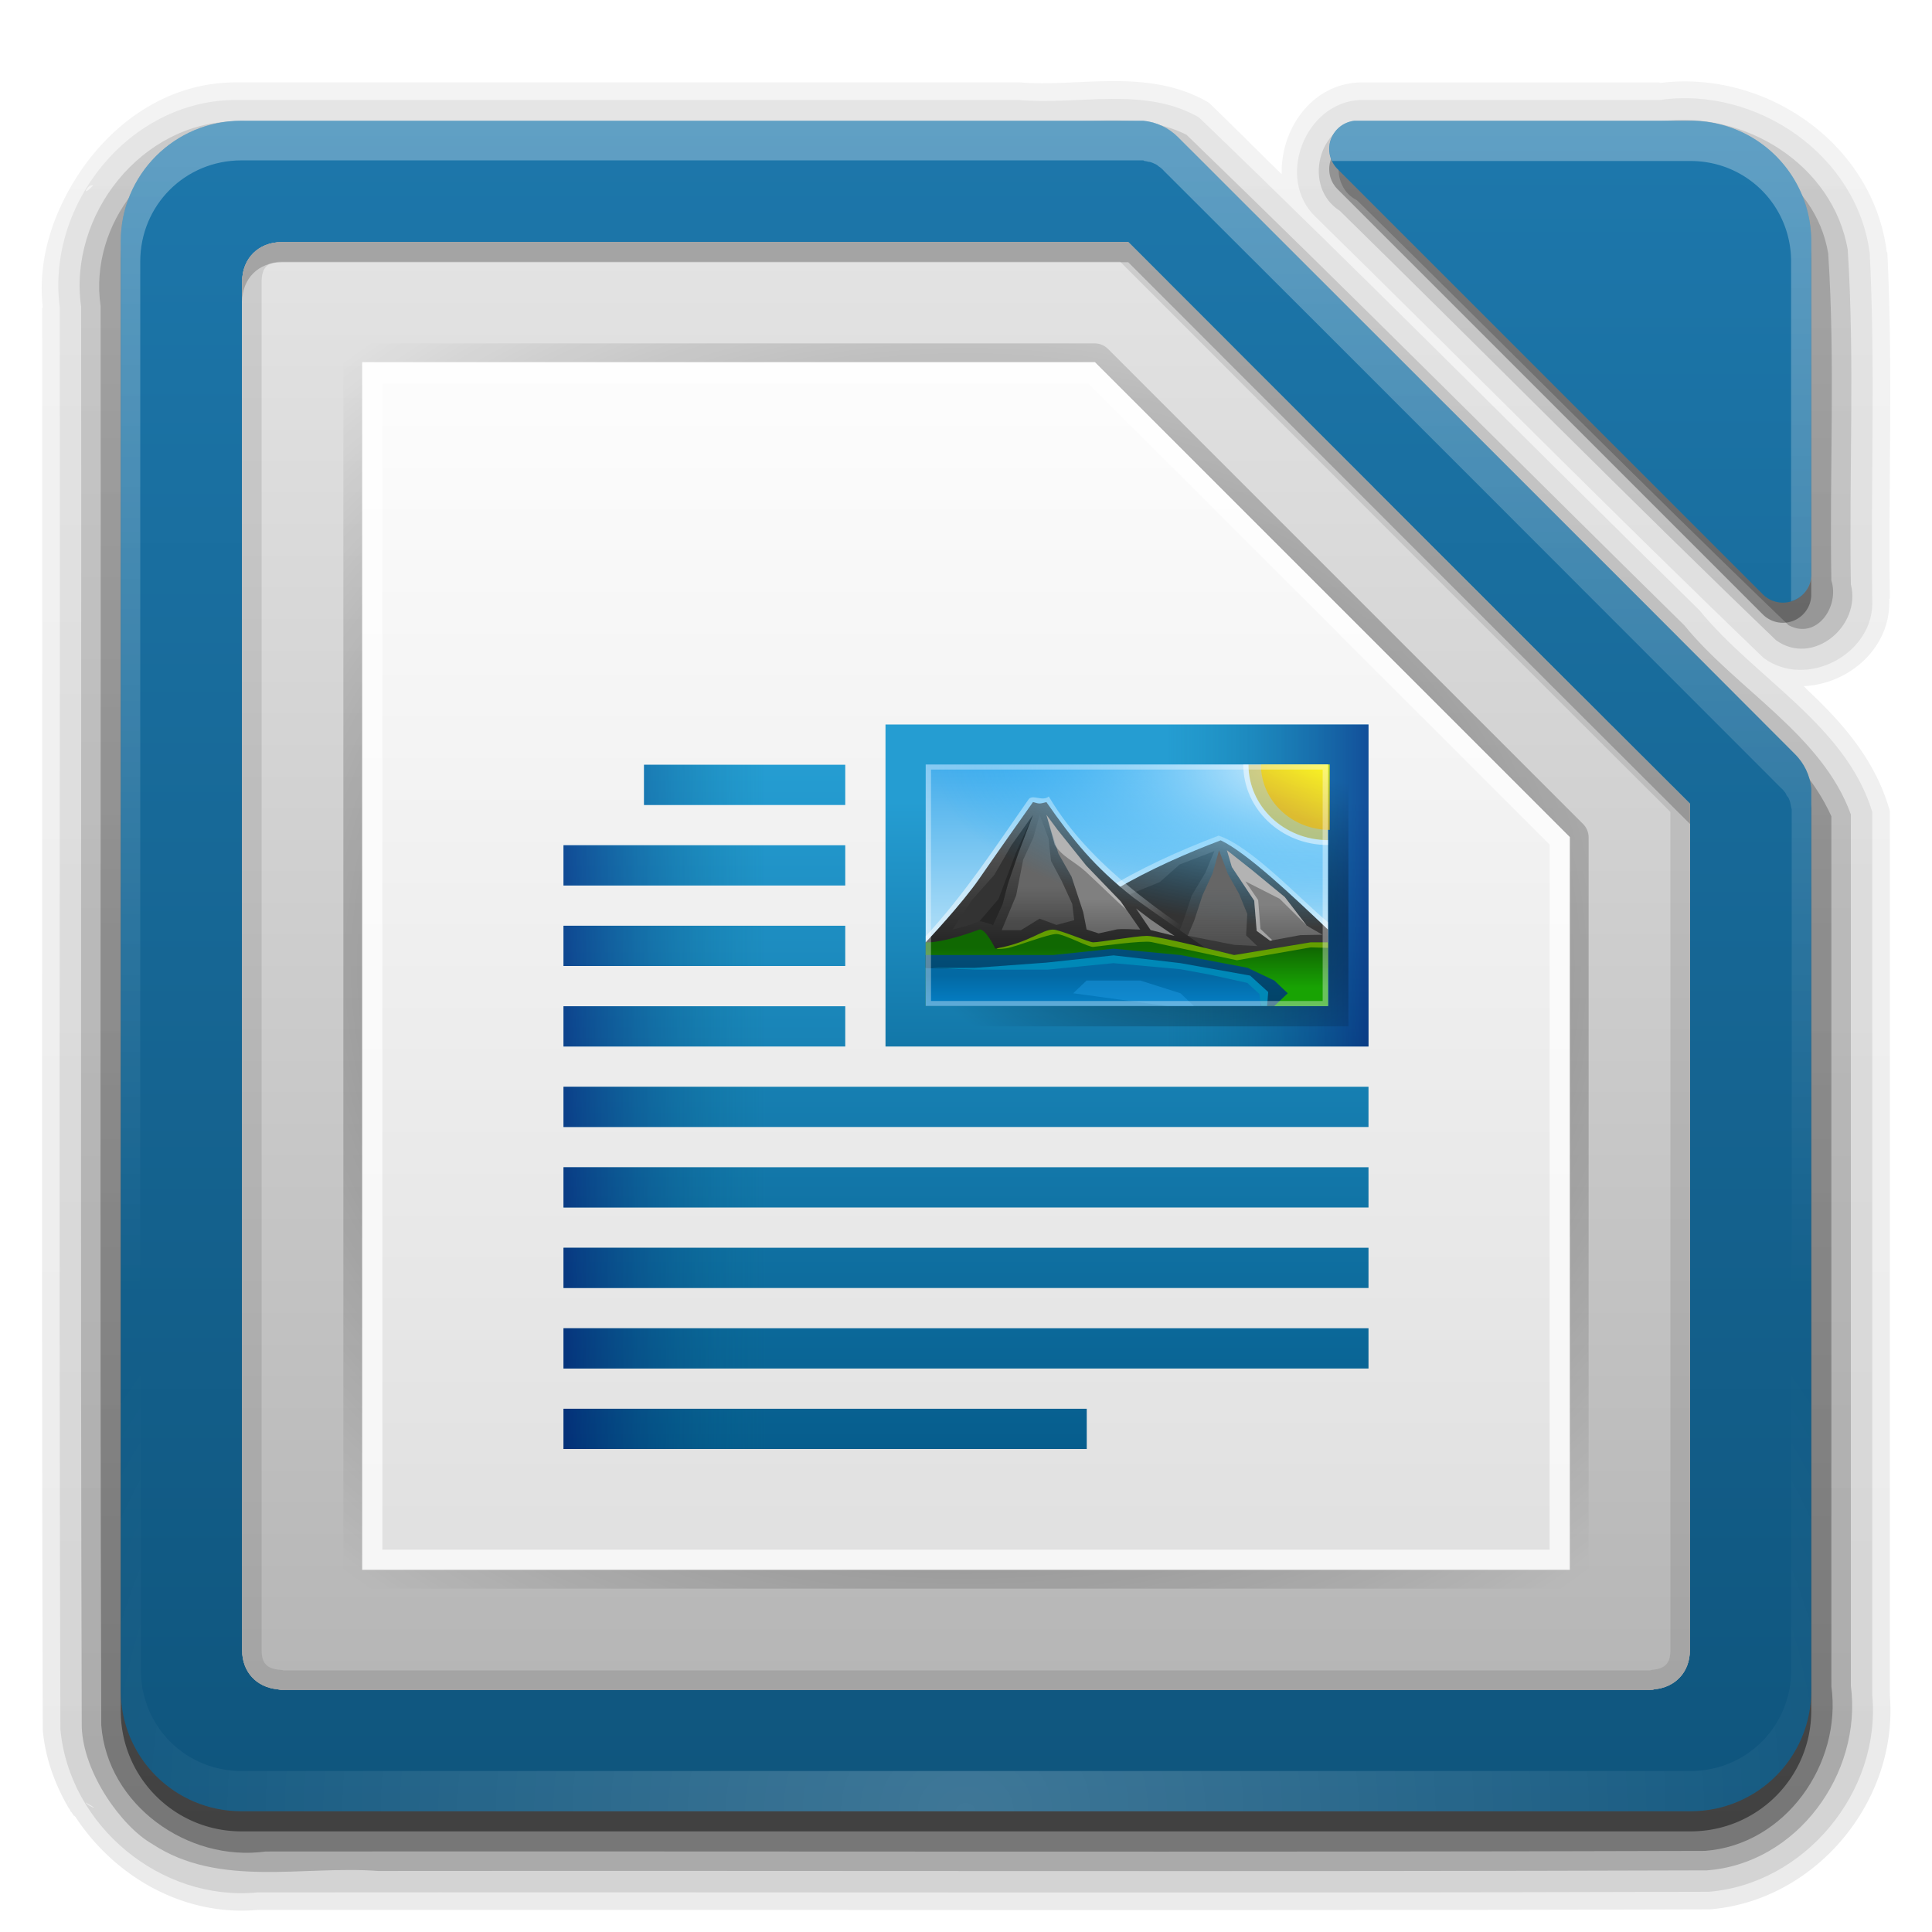 <?xml version="1.0" encoding="UTF-8"?>
<!-- Created with Inkscape (http://www.inkscape.org/) -->
<svg id="svg2408" width="96" height="96" version="1.0" xmlns="http://www.w3.org/2000/svg" xmlns:cc="http://creativecommons.org/ns#" xmlns:dc="http://purl.org/dc/elements/1.1/" xmlns:rdf="http://www.w3.org/1999/02/22-rdf-syntax-ns#" xmlns:xlink="http://www.w3.org/1999/xlink">
 <defs id="defs2410">
  <linearGradient id="linearGradient4239">
   <stop id="stop4241" stop-color="#1d77ab" offset="0"/>
   <stop id="stop4243" stop-color="#0f557d" offset="1"/>
  </linearGradient>
  <linearGradient id="linearGradient3914">
   <stop id="stop3916" offset="0"/>
   <stop id="stop3918" stop-opacity="0" offset="1"/>
  </linearGradient>
  <linearGradient id="ButtonShadow" x1="45.448" x2="45.448" y1="92.54" y2="7.016" gradientTransform="scale(1.006 .994)" gradientUnits="userSpaceOnUse">
   <stop id="stop3750" offset="0"/>
   <stop id="stop3752" stop-opacity=".588" offset="1"/>
  </linearGradient>
  <linearGradient id="linearGradient3737">
   <stop id="stop3739" stop-color="#fff" offset="0"/>
   <stop id="stop3741" stop-color="#fff" stop-opacity="0" offset="1"/>
  </linearGradient>
  <filter id="filter3174">
   <feGaussianBlur id="feGaussianBlur3176" stdDeviation="1.71"/>
  </filter>
  <filter id="filter3794" x="-.192" y="-.192" width="1.384" height="1.384">
   <feGaussianBlur id="feGaussianBlur3796" stdDeviation="5.28"/>
  </filter>
  <linearGradient id="linearGradient3613" x1="48" x2="48" y1="20.221" y2="138.66" gradientUnits="userSpaceOnUse" xlink:href="#linearGradient3737"/>
  <clipPath id="clipPath3613">
   <rect id="rect3615" x="6" y="6" width="84" height="84" rx="6" ry="6" fill="#fff"/>
  </clipPath>
  <linearGradient id="ButtonShadow-0" x1="45.448" x2="45.448" y1="92.54" y2="7.016" gradientTransform="matrix(1.006 0 0 .994 100 0)" gradientUnits="userSpaceOnUse">
   <stop id="stop3750-8" offset="0"/>
   <stop id="stop3752-5" stop-opacity=".588" offset="1"/>
  </linearGradient>
  <linearGradient id="linearGradient3047" x1="48" x2="48" y1="90" y2="5.988" gradientTransform="translate(100)" gradientUnits="userSpaceOnUse">
   <stop id="stop3702" stop-color="#2276c5" offset="0"/>
   <stop id="stop3704" stop-color="#68baf4" offset="1"/>
  </linearGradient>
  <linearGradient id="linearGradient3074" x1="72" x2="72" y1="8" y2="88" gradientUnits="userSpaceOnUse" xlink:href="#linearGradient4239"/>
  <linearGradient id="linearGradient3872" x1="32" x2="32" y1="6" y2="90" gradientUnits="userSpaceOnUse" xlink:href="#linearGradient4239"/>
  <radialGradient id="radialGradient3879" cx="48" cy="90.172" r="42" gradientTransform="matrix(1.157 0 0 .996 -7.551 .197)" gradientUnits="userSpaceOnUse" xlink:href="#linearGradient3737"/>
  <linearGradient id="linearGradient3885" x1="36.357" x2="36.357" y1="6" y2="63.893" gradientUnits="userSpaceOnUse" xlink:href="#linearGradient3737"/>
  <linearGradient id="linearGradient3901" x1="32" x2="32" y1="26" y2="84" gradientTransform="translate(0,-20)" gradientUnits="userSpaceOnUse" xlink:href="#linearGradient3737"/>
  <linearGradient id="linearGradient3879" x1="48" x2="48" y1="80" y2="16" gradientUnits="userSpaceOnUse">
   <stop id="stop3875" stop-color="#dfdfdf" offset="0"/>
   <stop id="stop3877" stop-color="#fefefe" offset="1"/>
  </linearGradient>
  <radialGradient id="radialGradient3920" cx="48" cy="47.999" r="34.938" gradientTransform="matrix(1.345 -3.8835e-8 3.3051e-8 1.145 -16.572 -6.954)" gradientUnits="userSpaceOnUse" xlink:href="#linearGradient3914"/>
  <linearGradient id="linearGradient3920" x1="49" x2="49" y1="91" y2="7" gradientUnits="userSpaceOnUse" xlink:href="#ButtonShadow-0"/>
  <linearGradient id="linearGradient3927" x1="38" x2="38" y1="94" y2="5" gradientUnits="userSpaceOnUse" xlink:href="#ButtonShadow-0"/>
  <linearGradient id="linearGradient3929" x1="45" x2="45" y1="95" y2="4" gradientUnits="userSpaceOnUse" xlink:href="#ButtonShadow-0"/>
  <linearGradient id="linearGradient3933" x1="50" x2="50" y1="92" y2="7" gradientUnits="userSpaceOnUse" xlink:href="#ButtonShadow-0"/>
  <linearGradient id="linearGradient3940" x1="47" x2="47" y1="93" y2="6" gradientUnits="userSpaceOnUse" xlink:href="#ButtonShadow-0"/>
  <linearGradient id="linearGradient3949" x1="32" x2="32" y1="88" y2="8" gradientUnits="userSpaceOnUse">
   <stop id="stop3858" stop-color="#b3b3b3" offset="0"/>
   <stop id="stop3860" stop-color="#e6e6e6" offset="1"/>
  </linearGradient>
  <linearGradient id="linearGradient4018" x1="48" x2="48" y1="80" y2="16" gradientUnits="userSpaceOnUse">
   <stop id="stop4038" stop-color="#b1d5ac" offset="0"/>
   <stop id="stop4040" stop-color="#f1faef" offset="1"/>
  </linearGradient>
  <linearGradient id="linearGradient4022" x1="32" x2="32" y1="88" y2="8" gradientUnits="userSpaceOnUse">
   <stop id="stop4032" stop-color="#97c08f" offset="0"/>
   <stop id="stop4034" stop-color="#b4d6af" offset="1"/>
  </linearGradient>
  <linearGradient id="linearGradient8074-2">
   <stop id="stop8076-1" stop-opacity="0" offset="0"/>
   <stop id="stop8078-94" offset=".493"/>
   <stop id="stop8080-0" stop-opacity="0" offset="1"/>
  </linearGradient>
  <linearGradient id="linearGradient5188" x1="-17" x2="144" y1="-1194.6" y2="-1194.6" gradientTransform="matrix(.046 0 0 1 -271.91 3045.3)" gradientUnits="userSpaceOnUse" xlink:href="#linearGradient8074-2"/>
  <linearGradient id="linearGradient5193" x1="-17" x2="144" y1="-1194.6" y2="-1194.6" gradientTransform="matrix(.075 0 0 1 -655.73 2938.3)" gradientUnits="userSpaceOnUse" xlink:href="#linearGradient8074-2"/>
  <linearGradient id="linearGradient9334-5">
   <stop id="stop9336-3" stop-color="#0369a3" offset="0"/>
   <stop id="stop9338-4" stop-color="#023f62" offset="1"/>
  </linearGradient>
  <linearGradient id="linearGradient4672" x1="168.82" x2="168.82" y1="-1409.7" y2="-1156.2" gradientTransform="matrix(1.004 0 0 1.01 -1.499 -9.366)" gradientUnits="userSpaceOnUse" xlink:href="#linearGradient9334-5"/>
  <linearGradient id="linearGradient8642-9-0">
   <stop id="stop8644-6-2" stop-color="#000061" offset="0"/>
   <stop id="stop8646-5-9" stop-color="#006f86" stop-opacity="0" offset="1"/>
  </linearGradient>
  <linearGradient id="linearGradient5338" x1="516.05" x2="495.67" y1="192.98" y2="192.98" gradientTransform="matrix(-.5 0 0 .607 286 -53.68)" gradientUnits="userSpaceOnUse" xlink:href="#linearGradient8642-9-0"/>
  <linearGradient id="linearGradient5353" x1="298" x2="298" y1="-1587.6" y2="-1507.6" gradientTransform="matrix(.286 0 0 .286 -44.286 493.9)" gradientUnits="userSpaceOnUse">
   <stop id="stop19848-1-0" stop-color="#259dd2" offset="0"/>
   <stop id="stop19850-7-8" stop-color="#025583" offset="1"/>
  </linearGradient>
  <linearGradient id="linearGradient5501" x1="230" x2="230" y1="-581.64" y2="-577.57" gradientTransform="matrix(9.818 0 0 8 -2168.9 4579.1)" gradientUnits="userSpaceOnUse">
   <stop id="stop19798-9" stop-color="#44adeb" offset="0"/>
   <stop id="stop19800-3" stop-color="#aadcf7" offset="1"/>
  </linearGradient>
  <linearGradient id="linearGradient5503" x1="345" x2="345" y1="1173" y2="1178" gradientTransform="matrix(-8.866 0 0 8.107 3146.9 -9585.6)" gradientUnits="userSpaceOnUse">
   <stop id="stop10294-5" stop-color="#666" offset="0"/>
   <stop id="stop10296-7" stop-color="#333" offset="1"/>
  </linearGradient>
  <linearGradient id="linearGradient5505" x1="346.7" x2="361.37" y1="-1313.5" y2="-1303.8" gradientTransform="translate(-301 1261.6)" gradientUnits="userSpaceOnUse">
   <stop id="stop8676-0" stop-color="#fff" offset="0"/>
   <stop id="stop8678-5" stop-color="#fff" stop-opacity="0" offset="1"/>
  </linearGradient>
  <linearGradient id="linearGradient5507" x1="345" x2="345" y1="1173.9" y2="1178" gradientTransform="matrix(8.866 0 0 8.107 -3046.9 -9583.1)" gradientUnits="userSpaceOnUse">
   <stop id="stop8657-0" stop-color="#666" offset="0"/>
   <stop id="stop8659-7" stop-color="#1a1a1a" offset="1"/>
  </linearGradient>
  <linearGradient id="linearGradient5509" x1="298.19" x2="298.19" y1="-631.15" y2="-634.27" gradientTransform="matrix(2.533 0 0 2.533 -699.85 1569.1)" gradientUnits="userSpaceOnUse">
   <stop id="stop13216-6-7" stop-color="#18a303" offset="0"/>
   <stop id="stop13218-4-1" stop-color="#106802" offset="1"/>
  </linearGradient>
  <linearGradient id="linearGradient5511" x1="345" x2="345" y1="1173" y2="1178" gradientTransform="matrix(8.866 0 0 8.107 -3046.9 -9573)" gradientUnits="userSpaceOnUse">
   <stop id="stop9336-9-3" stop-color="#0369a3" offset="0"/>
   <stop id="stop9338-9-5" stop-color="#023f62" offset="1"/>
  </linearGradient>
  <linearGradient id="linearGradient5513" x1="337.37" x2="337.37" y1="-1311.4" y2="-1304.4" gradientTransform="translate(-301 1261.6)" gradientUnits="userSpaceOnUse">
   <stop id="stop8629-1" stop-color="#666" offset="0"/>
   <stop id="stop8631-8" stop-color="#666" stop-opacity=".5" offset="1"/>
  </linearGradient>
  <radialGradient id="radialGradient5515" cx="-1535.3" cy="-842.91" r="10" gradientTransform="matrix(-3.316 0 0 -7.584 -5016.4 -6481.3)" gradientUnits="userSpaceOnUse">
   <stop id="stop8550-7" stop-color="#fff" offset="0"/>
   <stop id="stop8552-3" stop-color="#00a8ff" stop-opacity="0" offset="1"/>
  </radialGradient>
  <linearGradient id="linearGradient5517" x1="337.37" x2="337.37" y1="-1311.4" y2="-1299.6" gradientTransform="translate(-301 1261.6)" gradientUnits="userSpaceOnUse">
   <stop id="stop8629-7-7" stop-color="#666" offset="0"/>
   <stop id="stop8631-0-3" stop-color="#666" stop-opacity=".5" offset="1"/>
  </linearGradient>
  <linearGradient id="linearGradient5519" x1="349.55" x2="349.55" y1="-1308.9" y2="-1302.7" gradientTransform="translate(-301 1261.6)" gradientUnits="userSpaceOnUse">
   <stop id="stop8637-3" stop-color="#808080" offset="0"/>
   <stop id="stop8639-0" stop-color="#666" offset="1"/>
  </linearGradient>
  <linearGradient id="linearGradient5521" x1="349.55" x2="349.55" y1="-1307.7" y2="-1301.2" gradientTransform="translate(-301 1261.6)" gradientUnits="userSpaceOnUse">
   <stop id="stop8637-5-5" stop-color="#808080" offset="0"/>
   <stop id="stop8639-8-2" stop-color="#666" offset="1"/>
  </linearGradient>
  <linearGradient id="linearGradient5523" x1="337.38" x2="337.38" y1="-1293.6" y2="-1287.5" gradientTransform="translate(-301 1261.6)" gradientUnits="userSpaceOnUse">
   <stop id="stop9155-2" stop-color="#0369a3" offset="0"/>
   <stop id="stop9157-5" stop-color="#047fc6" offset="1"/>
  </linearGradient>
  <linearGradient id="linearGradient5525" x1="445.7" x2="441.39" y1="1103.6" y2="1099.8" gradientUnits="userSpaceOnUse">
   <stop id="stop10757-8" stop-color="#e9b913" offset="0"/>
   <stop id="stop10759-3" stop-color="#ff0" offset="1"/>
  </linearGradient>
  <radialGradient id="radialGradient5537" cx="58" cy="44.923" r="10.5" gradientTransform="matrix(1.429 0 0 .762 -22.857 11.773)" gradientUnits="userSpaceOnUse">
   <stop id="stop5533" offset="0"/>
   <stop id="stop5535" stop-opacity="0" offset="1"/>
  </radialGradient>
  <linearGradient id="linearGradient5641" x1="297.25" x2="297.25" y1="-1601.6" y2="-1516.6" gradientTransform="matrix(.323 0 0 .4 -56.387 678.66)" gradientUnits="userSpaceOnUse">
   <stop id="stop19848-5" stop-color="#259dd2" offset="0"/>
   <stop id="stop19850-1" stop-color="#065d8d" offset="1"/>
  </linearGradient>
  <linearGradient id="linearGradient5672" x1="516.05" x2="495.67" y1="192.98" y2="192.98" gradientTransform="matrix(.5 0 0 .643 -190 -61.073)" gradientUnits="userSpaceOnUse" xlink:href="#linearGradient8642-9-0"/>
 </defs>
 <g id="layer2" display="none">
  <rect id="rect3745" x="5" y="7" width="86" height="85" rx="6" ry="6" fill="url(#ButtonShadow)" filter="url(#filter3174)" opacity=".9"/>
 </g>
 <g id="layer3">
  <path id="path3911" d="m55.188 4.031c-1.587 0.013-3.135 0.183-4.5 0.062a0.864 0.864 0 0 0-0.062 0h-38.938c-3.416 0.014-6.215 2.069-7.906 4.75-1.17 1.855-1.922 4.099-1.656 6.438h-0.031c0.021 23.544-0.042 47.076 0.031 70.625a0.864 0.864 0 0 0 0 0.062c0.13 1.458 0.643 2.791 1.344 3.969 6.85e-5 1.54e-4 -0.021-0.072-0.031-0.125 0.03 0.088 0.05 0.15 0.062 0.188 0.006 0.011 0.022 0.016 0.031 0.031 0.008 0.012 0.024 0.019 0.031 0.031a0.864 0.864 0 0 0 0.062 0.094c0.012 0.015 0.022 0.02 0.031 0.031 0.006 0.007-0.004 0.027 0 0.031 0.004 0.005 0.028-0.005 0.031 0a0.864 0.864 0 0 0 0.031 0.031c0.011 9e-3 0.022 0.024 0.031 0.031 1.939 2.96 5.36 4.946 9.031 4.625 0.032-0.003 0.062 0.003 0.094 0 24.004-0.021 48.023 0.041 72.031-0.031a0.864 0.864 0 0 0 0.062 0c5.233-0.424 9.364-5.349 8.938-10.625-0.003-0.032 0.003-0.062 0-0.094v-43.812a0.864 0.864 0 0 0-0.062-0.25c-0.719-2.376-2.29-4.167-3.969-5.75-0.09-0.085-0.16-0.166-0.25-0.25 2.218-0.09 4.346-1.879 4.25-4.312-9.6e-4 -0.024 0.033-0.038 0.031-0.062-0.076-5.674 0.162-11.414-0.125-17.156a0.864 0.864 0 0 0-0.031-0.062c-0.679-5.349-6.008-9.055-11.281-8.375v-0.031h-14.875a0.864 0.864 0 0 0-0.031 0c-2.432 0.095-3.934 2.367-3.875 4.562-1.183-1.152-2.341-2.325-3.531-3.469a0.864 0.864 0 0 0-0.156-0.125c-1.552-0.891-3.231-1.044-4.812-1.031zm-51.75 85.344c-0.012 0.085-0.022 0.15-0.031 0.219-0.003-0.015 3.1e-6 -0.063 0-0.062-9.2e-6 1.78e-4 0.01-0.078 0.031-0.156z" fill="url(#linearGradient3929)" opacity=".08"/>
  <path id="path3904" d="m11.688 4.969c-5.255 0.021-9.384 5.164-8.719 10.298 0.021 23.546-0.042 47.094 0.031 70.64 0.43 4.825 5.003 8.595 9.795 8.125 24.037-0.021 48.076 0.042 72.112-0.031 4.755-0.386 8.563-4.947 8.125-9.76v-43.896c-1.303-4.303-5.829-6.64-8.591-10.025-8.302-8.151-16.488-16.431-24.873-24.491-2.706-1.552-5.956-0.596-8.931-0.859h-38.948zm55.906 0c-2.759 0.108-4.216 3.918-2.219 5.812 7.429 7.284 14.759 14.709 22.25 21.906 2.147 1.601 5.561-0.22 5.406-2.906-0.079-5.726 0.161-11.478-0.125-17.188-0.618-4.866-5.593-8.313-10.426-7.625h-14.886zm-62.969 4.25c-0.665 0.702-0.246-0.131 0 0zm-0.375 80.344c0.893 0.482 0.104 0.184 0 0z" fill="url(#linearGradient3927)" opacity=".1"/>
  <path id="path3899" d="m11.719 6.031c-4.675 0.016-8.336 4.65-7.688 9.205 0.021 23.525-0.042 47.052 0.031 70.576 0.079 2.311 1.999 4.959 3.5 5.812 3.325 2.2 7.5 1.06 11.245 1.344 22.002-0.021 44.005 0.042 66.005-0.031 4.471-0.328 7.729-4.803 7.156-9.174v-43.295c-1.433-3.955-5.659-6.192-8.278-9.399-8.251-8.115-16.413-16.329-24.731-24.371-2.484-1.257-5.416-0.429-8.112-0.667h-39.129zm55.969 0c-2.205 0.108-2.966 3.273-1.117 4.441 7.24 7.096 14.373 14.326 21.679 21.34 1.837 1.323 4.248-0.714 3.719-2.773-0.094-5.541 0.195-11.109-0.156-16.633-0.734-4.24-5.146-6.945-9.296-6.375h-14.829z" fill="url(#linearGradient3940)" opacity=".2"/>
  <path id="path3883" d="m11.75 7c-4.167 0.035-7.35 4.169-6.75 8.209 0.021 23.503-0.042 47.008 0.031 70.51 0.305 3.978 4.301 6.815 8.17 6.281 23.839-0.021 47.68 0.042 71.518-0.031 3.995-0.299 6.81-4.316 6.281-8.178 0-14.409 1e-6 -28.819 0-43.228-1.613-3.595-5.488-5.779-7.996-8.805-8.204-8.081-16.344-16.235-24.6-24.26-2.3-0.985-4.958-0.288-7.419-0.497h-39.235zm56.031 0c-1.584 0.122-1.659 2.311-0.359 2.947 7.164 7.024 14.225 14.175 21.454 21.121 1.399 0.747 2.543-0.939 2.123-2.223-0.095-5.414 0.196-10.858-0.156-16.251-0.633-3.795-4.62-6.115-8.295-5.594h-14.768z" fill="url(#linearGradient3933)" opacity=".3"/>
  <path id="path3873" d="m12 7c-3.324 0-6 2.676-6 6v11 50 11c0 3.324 2.676 6 6 6h7 65c3.324 0 6-2.676 6-6v-0.719-10.281-33.562c0.005-0.094 0.005-0.188 0-0.281-0.066-0.633-0.359-1.241-0.812-1.688-9.536-9.569-21.104-21.104-30.656-30.656-0.455-0.46-1.075-0.753-1.719-0.812h-44.094-0.719zm55.312 0a1.41 1.41 0 0 0-0.844 2.406l21.125 21.125a1.41 1.41 0 0 0 2.406-0.906 1.41 1.41 0 0 0 0-0.094v-12.531-3.719-0.281c0-3.324-2.676-6-6-6h-16.688z" fill="url(#linearGradient3920)" opacity=".45"/>
 </g>
 <g id="layer1">
  <path id="path3054" d="m12 6c-3.324 0-6 2.676-6 6v11 50 11c0 3.324 2.676 6 6 6h7 65c3.324 0 6-2.676 6-6v-0.719-10.281-33.562c0.005-0.094 0.005-0.188 0-0.281-0.066-0.633-0.359-1.241-0.812-1.688-9.536-9.569-21.104-21.104-30.656-30.656-0.455-0.46-1.075-0.753-1.719-0.812h-44.094z" fill="url(#linearGradient3872)"/>
  <path id="rect2419" d="m67.312 6a1.41 1.41 0 0 0-0.844 2.406l21.125 21.125a1.41 1.41 0 0 0 2.406-0.906 1.41 1.41 0 0 0 0-0.094v-12.531-3.719-0.281c0-3.324-2.676-6-6-6h-16.688z" fill="url(#linearGradient3074)"/>
  <path id="path3615" d="m10.156 6.344c-0.302 0.097-0.596 0.204-0.875 0.344-0.557 0.279-1.06 0.666-1.5 1.094-0.22 0.214-0.409 0.442-0.594 0.688s-0.355 0.508-0.5 0.781c-0.114 0.215-0.222 0.43-0.312 0.656-0.021 0.052-0.044 0.102-0.062 0.156-0.01 0.03-0.021 0.063-0.031 0.094-6e-3 0.019 0.006 0.044 0 0.062-0.022 0.071-0.045 0.145-0.062 0.219-0.046 0.197-0.092 0.393-0.125 0.594-0.052 0.318-0.094 0.634-0.094 0.969v2 9 50 9 2c0 3.324 2.676 6 6 6h7 65c3.324 0 6-2.676 6-6v-0.719-1.281-9-35.562a2.772 2.772 0 0 0 0-0.281 2.772 2.772 0 0 0-0.812-1.688l-0.188-0.188v45.719 2c0 2.782-2.218 5-5 5h-2-68-2c-2.782 0-5-2.218-5-5v-2-68-2c0-0.364 0.052-0.721 0.125-1.062 0.023-0.109 0.063-0.206 0.094-0.312 0.027-0.094 0.031-0.189 0.062-0.281 0.008-0.022 0.023-0.041 0.031-0.062 0.076-0.209 0.18-0.43 0.281-0.625 0.057-0.108 0.123-0.209 0.188-0.312 0.024-0.039 0.037-0.087 0.062-0.125 0.094-0.141 0.205-0.276 0.312-0.406 0.153-0.186 0.322-0.37 0.5-0.531 0.099-0.089 0.206-0.169 0.312-0.25 0.113-0.086 0.223-0.173 0.344-0.25 0.031-0.02 0.062-0.043 0.094-0.062 0.007-0.004 0.024 0.004 0.031 0 0.232-0.139 0.463-0.275 0.719-0.375z" fill="url(#radialGradient3879)" opacity=".2"/>
  <rect id="rect3045" x="106" y="6" width="84" height="84" rx="6" ry="6" fill="url(#linearGradient3047)"/>
  <path id="path3049" d="m114 6 26 26v4l-30-30z" fill="#f0f"/>
  <path id="path3881" d="m67.312 6a1.41 1.41 0 0 0-1.125 2h15.812 2c2.782 0 5 2.218 5 5v2 14.875a1.41 1.41 0 0 0 1-1.125 1.41 1.41 0 0 0 0-0.125 1.41 1.41 0 0 0 0-0.094v-12.531-2-1.719-0.281c0-3.324-2.676-6-6-6h-16.688z" fill="url(#linearGradient3885)" opacity=".3"/>
  <path id="path3888" d="m12 6c-3.324 0-6 2.676-6 6v11 50 11c0 2.909 2.042 5.317 4.781 5.875-2.205-0.536-3.812-2.491-3.812-4.875v-11-50-11c0-2.805 2.226-5.031 5.031-5.031h0.719 44 0.094c0.011 0.002 0.017 0.023 0.062 0.031 0.107 0.019 0.051 0.003 0.156 0.031 0.105 0.029 0.054-0.007 0.156 0.031 0.102 0.038 0.058 0.016 0.156 0.062s0.031 0.007 0.125 0.062c0.094 0.055 0.036 0.031 0.125 0.094s0.042 0.023 0.125 0.094 0.048 0.047 0.125 0.125c9.569 9.536 21.104 21.104 30.656 30.656 0.077 0.075 0.055 0.043 0.125 0.125s0.031 0.038 0.094 0.125 0.008 0.033 0.062 0.125c0.055 0.092 0.047 0.028 0.094 0.125s0.024 0.056 0.062 0.156c0.038 0.1 0.002 0.022 0.031 0.125 0.029 0.103 0.011 0.051 0.031 0.156 0.016 0.085 0.027 0.08 0.031 0.125 0.001 0.021-3.44e-4 0.025 0 0.031 6.89e-4 0.013 0 0.02 0 0.062 0 0.063 0.003-6.76e-4 0 0.062-6.73e-4 0.021-6.73e-4 0.042 0 0.062v33.562 10.281 0.719c0 2.384-1.607 4.339-3.812 4.875 2.739-0.558 4.781-2.966 4.781-5.875v-0.719-10.281-33.562c0.005-0.094 0.005-0.188 0-0.281-0.066-0.633-0.359-1.241-0.812-1.688-9.536-9.569-21.104-21.104-30.656-30.656-0.455-0.46-1.075-0.753-1.719-0.812h-44.094z" fill="url(#linearGradient3901)" opacity=".3"/>
  <g id="g21358" transform="matrix(.31 0 0 .31 -198.87 526.4)">
   <g id="g8106" transform="matrix(1 0 0 1 266.99 -261.18)" color="#000000" fill="url(#linearGradient4672)">
    <path id="path8108" d="m-39.993-1184.6c0 3.867 3.622 7.93 7.757 7.93h191.99c4.627 0 8.249-3.87 8.249-7.745v-149.21c0-4.225-0.512-6.183-3.5-9.171l-85.324-85.298c-2.988-2.987-5.274-4.527-9.5-4.531l-101.74-0.08c-4.133 0-7.934 3.683-7.934 8.122z" color="#000000" style="text-indent:0pt;text-transform:none"/>
    <path id="path8110" d="m103.26-1421.9 53.19 53.442c4.339 4.359 11.554 3.324 11.554-3.551v-52.442c0-4.227-3.826-8.197-8.032-8.197h-53.19c-6.838 0-7.137 7.115-3.522 10.747z" color="#000000" style="text-indent:0pt;text-transform:none"/>
   </g>
   <use id="use14646" transform="translate(267)" width="5033" height="1085" xlink:href="#use9311"/>
   <use id="use14648" transform="translate(267)" width="5033" height="1085" xlink:href="#path6866"/>
   <use id="use14650" transform="translate(267)" width="5033" height="1085" xlink:href="#path6868"/>
   <use id="use14652" transform="translate(267)" width="5033" height="1085" xlink:href="#path6960"/>
   <use id="use14654" transform="translate(267)" width="5033" height="1085" xlink:href="#rect7927"/>
   <use id="use14656" transform="translate(267)" width="5033" height="1085" xlink:href="#rect8070"/>
   <use id="use14658" transform="translate(267)" width="5033" height="1085" xlink:href="#rect8098"/>
   <use id="use14660" transform="translate(267)" width="5033" height="1085" xlink:href="#rect7221"/>
   <use id="use14662" transform="translate(267)" width="5033" height="1085" xlink:href="#rect7225"/>
   <use id="use14664" transform="translate(267)" width="5033" height="1085" xlink:href="#path7319"/>
   <use id="use14666" transform="translate(267)" width="5033" height="1085" xlink:href="#path7323"/>
   <use id="use14668" transform="translate(267)" width="5033" height="1085" xlink:href="#rect7436"/>
   <use id="use14670" transform="translate(267)" width="5033" height="1085" xlink:href="#rect7438"/>
   <use id="use14672" transform="translate(267)" width="5033" height="1085" xlink:href="#rect7440"/>
   <use id="use14674" transform="translate(267)" width="5033" height="1085" xlink:href="#rect9509"/>
   <use id="use14676" transform="translate(267)" width="5033" height="1085" xlink:href="#rect9521"/>
   <use id="use14678" transform="translate(267)" width="5033" height="1085" xlink:href="#use14642"/>
   <use id="use14680" transform="translate(267)" width="5033" height="1085" xlink:href="#use14644"/>
  </g>
 </g>
 <g id="layer6">
  <path id="path3846" d="m14 12.031c-1.156 0-1.969 0.813-1.969 1.969v9 33 17 8.281 0.719c0 1.078 0.718 1.837 1.75 1.938 0.075 0.007 0.141 0.031 0.219 0.031h5 58 5c0.072 0 0.149-0.009 0.219-0.031 1.032-0.101 1.75-0.86 1.75-1.938v-0.719-8.281-17-16.062c-9.316-9.288-18.604-18.604-27.906-27.906h-41.344-0.719z" fill="url(#linearGradient3949)"/>
  <path id="path3910" d="m17.906 17.062c-0.46 0.043-0.849 0.476-0.844 0.938v9 42 9c-0.004 0.492 0.446 0.941 0.938 0.938h5 55c0.492 0.004 0.941-0.446 0.938-0.938v-9-27.406c-0.003-0.244-0.106-0.486-0.281-0.656l-23.594-23.594c-0.17-0.175-0.412-0.279-0.656-0.281h-36.406c-0.031-0.002-0.063-0.002-0.094 0z" fill="url(#radialGradient3920)" opacity=".6"/>
  <path id="path3868" d="m18 18v9 42 9h5 55v-9-27.406l-23.594-23.594z" fill="url(#linearGradient3879)"/>
  <path id="path3882" d="m18 18v9 42 9h5 55v-9-27.406l-23.594-23.594zm1 1h35.031l22.969 22.969v27.031 8h-54-4v-8-42z" fill="#fff" opacity=".7"/>
  <path id="path3952" d="m14 12.031c-1.156 0-1.969 0.813-1.969 1.969v9 33 17 8.281 0.719c0 1.078 0.718 1.837 1.75 1.938 0.075 0.007 0.141 0.031 0.219 0.031h5 58 5c0.072 0 0.149-0.009 0.219-0.031 1.032-0.101 1.75-0.86 1.75-1.938v-0.719-8.281-17-16.062c-9.316-9.288-18.604-18.604-27.906-27.906h-41.344-0.719zm0 0.969h0.719 40.938c9.114 9.114 18.215 18.241 27.344 27.344v15.656 17 8.281 0.719c0 0.648-0.267 0.91-0.875 0.969a0.967 0.967 0 0 0-0.125 0.031h-5-58-5c0.119 0 0.099-0.009-0.125-0.031-0.608-0.059-0.875-0.32-0.875-0.969v-0.719-8.281-17-33-9c0-0.703 0.297-1 1-1z" opacity=".1"/>
  <path id="path3851" d="m14 12.031c-1.156 0-1.969 0.813-1.969 1.969v1c0-1.156 0.813-1.969 1.969-1.969h0.719 41.344c9.302 9.302 18.59 18.618 27.906 27.906v-1c-9.316-9.288-18.604-18.604-27.906-27.906h-41.344-0.719z" opacity=".2"/>
  <path id="path3982" d="m14 12.031c-1.156 0-1.969 0.813-1.969 1.969v9 33 17 8.281 0.719c0 1.078 0.718 1.837 1.75 1.938 0.075 0.007 0.141 0.031 0.219 0.031h5 58 5c0.072 0 0.149-0.009 0.219-0.031 1.032-0.101 1.75-0.86 1.75-1.938v-0.719-8.281-17-16.062c-9.316-9.288-18.604-18.604-27.906-27.906h-41.344-0.719z" fill="url(#linearGradient3949)"/>
  <path id="path3984" d="m17.906 17.062c-0.46 0.043-0.849 0.476-0.844 0.938v9 42 9c-0.004 0.492 0.446 0.941 0.938 0.938h5 55c0.492 0.004 0.941-0.446 0.938-0.938v-9-27.406c-0.003-0.244-0.106-0.486-0.281-0.656l-23.594-23.594c-0.17-0.175-0.412-0.279-0.656-0.281h-36.406c-0.031-0.002-0.063-0.002-0.094 0z" fill="url(#radialGradient3920)" opacity=".6"/>
  <path id="path3986" d="m18 18v9 42 9h5 55v-9-27.406l-23.594-23.594z" fill="url(#linearGradient3879)"/>
  <path id="path3988" d="m18 18v9 42 9h5 55v-9-27.406l-23.594-23.594zm1 1h35.031l22.969 22.969v27.031 8h-54-4v-8-42z" fill="#fff" opacity=".7"/>
  <path id="path3990" d="m14 12.031c-1.156 0-1.969 0.813-1.969 1.969v9 33 17 8.281 0.719c0 1.078 0.718 1.837 1.75 1.938 0.075 0.007 0.141 0.031 0.219 0.031h5 58 5c0.072 0 0.149-0.009 0.219-0.031 1.032-0.101 1.75-0.86 1.75-1.938v-0.719-8.281-17-16.062c-9.316-9.288-18.604-18.604-27.906-27.906h-41.344-0.719zm0 0.969h0.719 40.938c9.114 9.114 18.215 18.241 27.344 27.344v15.656 17 8.281 0.719c0 0.648-0.267 0.91-0.875 0.969a0.967 0.967 0 0 0-0.125 0.031h-5-58-5c0.119 0 0.099-0.009-0.125-0.031-0.608-0.059-0.875-0.32-0.875-0.969v-0.719-8.281-17-33-9c0-0.703 0.297-1 1-1z" opacity=".1"/>
  <path id="path3992" d="m14 12.031c-1.156 0-1.969 0.813-1.969 1.969v1c0-1.156 0.813-1.969 1.969-1.969h0.719 41.344c9.302 9.302 18.59 18.618 27.906 27.906v-1c-9.316-9.288-18.604-18.604-27.906-27.906h-41.344-0.719z" opacity=".2"/>
  <path id="path3994" d="m14 12.031c-1.156 0-1.969 0.813-1.969 1.969v9 33 17 8.281 0.719c0 1.078 0.718 1.837 1.75 1.938 0.075 0.007 0.141 0.031 0.219 0.031h5 58 5c0.072 0 0.149-0.009 0.219-0.031 1.032-0.101 1.75-0.86 1.75-1.938v-0.719-8.281-17-16.062c-9.316-9.288-18.604-18.604-27.906-27.906h-41.344-0.719z" fill="url(#linearGradient3949)"/>
  <path id="path3996" d="m17.906 17.062c-0.46 0.043-0.849 0.476-0.844 0.938v9 42 9c-0.004 0.492 0.446 0.941 0.938 0.938h5 55c0.492 0.004 0.941-0.446 0.938-0.938v-9-27.406c-0.003-0.244-0.106-0.486-0.281-0.656l-23.594-23.594c-0.17-0.175-0.412-0.279-0.656-0.281h-36.406c-0.031-0.002-0.063-0.002-0.094 0z" fill="url(#radialGradient3920)" opacity=".6"/>
  <path id="path3998" d="m18 18v9 42 9h5 55v-9-27.406l-23.594-23.594z" fill="url(#linearGradient3879)"/>
  <path id="path4000" d="m18 18v9 42 9h5 55v-9-27.406l-23.594-23.594zm1 1h35.031l22.969 22.969v27.031 8h-54-4v-8-42z" fill="#fff" opacity=".7"/>
  <path id="path4002" d="m14 12.031c-1.156 0-1.969 0.813-1.969 1.969v9 33 17 8.281 0.719c0 1.078 0.718 1.837 1.75 1.938 0.075 0.007 0.141 0.031 0.219 0.031h5 58 5c0.072 0 0.149-0.009 0.219-0.031 1.032-0.101 1.75-0.86 1.75-1.938v-0.719-8.281-17-16.062c-9.316-9.288-18.604-18.604-27.906-27.906h-41.344-0.719zm0 0.969h0.719 40.938c9.114 9.114 18.215 18.241 27.344 27.344v15.656 17 8.281 0.719c0 0.648-0.267 0.91-0.875 0.969a0.967 0.967 0 0 0-0.125 0.031h-5-58-5c0.119 0 0.099-0.009-0.125-0.031-0.608-0.059-0.875-0.32-0.875-0.969v-0.719-8.281-17-33-9c0-0.703 0.297-1 1-1z" opacity=".1"/>
  <path id="path4004" d="m14 12.031c-1.156 0-1.969 0.813-1.969 1.969v1c0-1.156 0.813-1.969 1.969-1.969h0.719 41.344c9.302 9.302 18.59 18.618 27.906 27.906v-1c-9.316-9.288-18.604-18.604-27.906-27.906h-41.344-0.719z" opacity=".2"/>
 </g>
 <g id="layer7" display="none">
  <path id="path4006" d="m14 12.031c-1.156 0-1.969 0.813-1.969 1.969v9 33 17 8.281 0.719c0 1.078 0.718 1.837 1.75 1.938 0.075 0.007 0.141 0.031 0.219 0.031h5 58 5c0.072 0 0.149-0.009 0.219-0.031 1.032-0.101 1.75-0.86 1.75-1.938v-0.719-8.281-17-16.062c-9.316-9.288-18.604-18.604-27.906-27.906h-41.344-0.719z" display="inline" fill="url(#linearGradient4022)"/>
  <path id="path4008" d="m17.906 17.062c-0.46 0.043-0.849 0.476-0.844 0.938v9 42 9c-0.004 0.492 0.446 0.941 0.938 0.938h5 55c0.492 0.004 0.941-0.446 0.938-0.938v-9-27.406c-0.003-0.244-0.106-0.486-0.281-0.656l-23.594-23.594c-0.17-0.175-0.412-0.279-0.656-0.281h-36.406c-0.031-0.002-0.063-0.002-0.094 0z" display="inline" fill="url(#radialGradient3920)" opacity=".6"/>
  <path id="path4010" d="m18 18v9 42 9h5 55v-9-27.406l-23.594-23.594z" display="inline" fill="url(#linearGradient4018)"/>
  <path id="path4012" d="m18 18v9 42 9h5 55v-9-27.406l-23.594-23.594zm1 1h35.031l22.969 22.969v27.031 8h-54-4v-8-42z" display="inline" fill="#fff" opacity=".5"/>
  <path id="path4014" d="m14 12.031c-1.156 0-1.969 0.813-1.969 1.969v9 33 17 8.281 0.719c0 1.078 0.718 1.837 1.75 1.938 0.075 0.007 0.141 0.031 0.219 0.031h5 58 5c0.072 0 0.149-0.009 0.219-0.031 1.032-0.101 1.75-0.86 1.75-1.938v-0.719-8.281-17-16.062c-9.316-9.288-18.604-18.604-27.906-27.906h-41.344-0.719zm0 0.969h0.719 40.938c9.114 9.114 18.215 18.241 27.344 27.344v15.656 17 8.281 0.719c0 0.648-0.267 0.91-0.875 0.969a0.967 0.967 0 0 0-0.125 0.031h-5-58-5c0.119 0 0.099-0.009-0.125-0.031-0.608-0.059-0.875-0.32-0.875-0.969v-0.719-8.281-17-33-9c0-0.703 0.297-1 1-1z" display="inline" opacity=".1"/>
  <path id="path4016" d="m14 12.031c-1.156 0-1.969 0.813-1.969 1.969v1c0-1.156 0.813-1.969 1.969-1.969h0.719 41.344c9.302 9.302 18.59 18.618 27.906 27.906v-1c-9.316-9.288-18.604-18.604-27.906-27.906h-41.344-0.719z" display="inline" fill="#117002" opacity=".2"/>
 </g>
 <g id="layer5" display="none">
  <rect id="rect3171" x="15" y="15" width="66" height="66" rx="12" ry="12" clip-path="url(#clipPath3613)" fill="url(#linearGradient3613)" filter="url(#filter3794)" opacity=".1" stroke="#fff" stroke-linecap="round" stroke-width=".5"/>
 </g>
 <g id="layer4">
  <rect id="use9342" x="-657" y="1743.6" width="12" height="1" color="#000000" fill="url(#linearGradient5193)" opacity=".5"/>
  <rect id="use9314" transform="rotate(90)" x="-272.69" y="1850.6" width="7.385" height="1" color="#000000" fill="url(#linearGradient5188)" opacity=".5"/>
  <rect id="rect8348" x="44" y="36" width="24" height="16" color="#000000" fill="url(#linearGradient5353)"/>
  <path id="path5677" d="m58 36v16h10v-16h-10z" color="#000000" fill="url(#linearGradient5672)" opacity=".5"/>
  <path id="path5633" d="m32 38v2h10v-2zm-4 4v2h14v-2zm0 4v2h14v-2zm0 4v2h14v-2zm0 4v2h40v-2zm0 4v2h40v-2zm0 4v2h40v-2zm0 4v2h40v-2zm0 4v2h26v-2z" color="#000000" fill="url(#linearGradient5641)"/>
  <path id="path5668" d="m32 38v2h6v-2h-6zm-4 4v2h10v-2h-10zm0 4v2h10v-2h-10zm0 4v2h10v-2h-10zm0 4v2h10v-2h-10zm0 4v2h10v-2h-10zm0 4v2h10v-2h-10zm0 4v2h10v-2h-10zm0 4v2h10v-2h-10z" color="#000000" fill="url(#linearGradient5338)" opacity=".5"/>
  <rect id="rect5527" x="46" y="38" width="21" height="13" color="#000000" fill="url(#radialGradient5537)" opacity=".5"/>
  <g id="g5473" transform="matrix(.263 0 0 .25 42.842 56.488)">
   <rect id="rect8350" x="12.001" y="-73.998" width="75.998" height="48" color="#000000" fill="url(#linearGradient5501)"/>
   <path id="path9005" d="m67.344-59.86c-15.065 6.008-29.779 14.22-39.781 27.25 20.479 0 39.955-0.988 60.435-0.988l3e-3 -9.044c-5.068-4.395-14.402-15.033-20.656-17.219z" color="#000000" fill="#fff" opacity=".5"/>
   <path id="path8352" d="m67.734-58.93c5.067 2.533 13.872 11.355 20.263 17.733v7.6h-58.264c10.135-12.666 25.334-20.266 38.001-25.333z" color="#000000" fill="url(#linearGradient5503)"/>
   <path id="path8354" d="m49.13-44.206 0.443-3.577 6.653-2.846 3.742-3.496 6.579-2.668s-1.717 4.322-1.717 4.322l-2.565 4.493-1.527 4.883-1.056 2.813-10.552-3.923z" fill="#333"/>
   <path id="path8661" d="m31.438-67.079c-6.449 9.717-11.859 18.514-19.436 27.213l0.068 7.035c16.781 0 44.493 0.221 61.275 0.221-14.057-10.205-29.375-19.581-38.094-35.031-1.201 1.069-3.041-0.519-3.812 0.562z" color="#000000" fill="url(#linearGradient5505)" opacity=".5"/>
   <path id="path8356" d="m51.267-47.531c-7.583-6.291-11.4-11.4-16.466-19-1.482 0.447-1.425 0.277-2.533 0 0 0-6.778 10.07-10.133 15.2-3.355 5.13-10.135 12.666-10.135 12.666v5.066h58.264s-13.919-10.055-18.997-13.933z" color="#000000" fill="url(#linearGradient5507)"/>
   <path id="path8358" d="m88-38.664h-3.266s-14.467 2.533-14.467 2.533-14.296-3.8-16.447-3.8c-2.113 0-8.886 1.267-10.153 1.267-0.888 0-6.332-2.533-7.62-2.533-2.124 0-4.572 2.692-10.905 3.8 0 0-1.82-4.037-3.007-3.8-7.6 2.929-10.135 2.533-10.135 2.533v12.666h75.997l2e-3 -12.666h2.8e-4z" color="#000000" fill="url(#linearGradient5509)"/>
   <path id="path8360" d="m12.001-36.131-9.9e-4 10.133h65.867l2.533-2.533-2.533-2.533-5.067-2.533s-12.666-2.533-12.666-2.533l-12.666-1.267-11.4 1.267h-15.2-8.867z" color="#000000" fill="url(#linearGradient5511)"/>
   <path id="path8362" d="m17.068-41.197s3.609-5.794 3.609-5.794 4.278-5.063 4.278-5.063 3.267-5.95 3.267-5.95l4.046-5.993-2.746 7.568s-2.011 6.234-2.011 6.234l-0.972 3.933-1.815 4.19c-0.73-0.533-1.654-0.552-2.487-0.823l-2.378 0.932s-2.791 0.765-2.791 0.765z" fill="#333"/>
   <path id="path8366" d="m26.361-41.085 2.724-6.878 1.328-7.101 1.921-4.384 1.2-4.549 1.665 4.68 0.473 4.47 2.014 3.982 1.997 4.575 0.373 3.232-3.354 0.941-3.186-1.242-3.522 2.285h-3.634z" fill="url(#linearGradient5513)"/>
   <path id="path8368" d="m59.013-39.926-4.437-3.198-2.834-2.261 2.752 4.289 4.519 1.17z" fill="#808080"/>
   <rect id="rect8544" transform="matrix(0,-1,-1,0,0,0)" x="41.998" y="-88" width="32" height="76" color="#000000" fill="url(#radialGradient5515)"/>
   <path id="path8372" transform="matrix(0 1.978 -3.2 0 3607 -946.62)" d="m448.77 1099.7c0 2.589-3.396 4.688-7.585 4.688v-4.688z" color="#000000" fill="#e9b913" opacity=".5"/>
   <path id="path8374" d="m62.73-42.976 1.566-5.043 1.921-4.384 1.2-4.548 1.665 4.68s2.135 3.995 2.135 3.995l1.539 3.982s-0.22 4.258-0.22 4.258 2.115 2.123 2.115 2.123l-4.354-0.236-8.787-1.818s1.22-3.01 1.22-3.01z" color="#000000" fill="url(#linearGradient5517)"/>
   <path id="path8376" d="m52.534-41.197s-3.688-5.59-3.688-5.59-6.541-7.133-6.541-7.133-5.412-7.115-5.412-7.115-2.092-2.962-2.092-2.962 2.267 7.689 2.267 7.689 2.486 4.611 2.486 4.611l2.205 7.044 0.641 3.456s2.277 0.763 2.277 0.763 3.481-0.806 3.481-0.806c1.461-0.144 2.923 0.026 4.375 0.044z" fill="url(#linearGradient5519)"/>
   <path id="path8378" d="m86.971-40.168-2.976-1.79s-4.166-5.708-4.166-5.708l-6.124-5.294-4.783-3.99 0.921 3.334s4.228 6.67 4.228 6.67l0.464 6.015 2.541 1.952 5.7-1.108 4.196-0.078z" color="#000000" fill="url(#linearGradient5521)"/>
   <path id="path8380" d="m12.027-33.531-0.026 7.534h63.332v-2.533l-2.533-2.533-12.666-2.533-12.666-1.266-12.666 1.266-13.709 0.378z" color="#000000" fill="url(#linearGradient5523)"/>
   <path id="path9073" d="m47.502-36.065-12.72 1.442-13.569 1.038-8.275 0.029 8.157 0.339 13.984-0.021 12.391-1.281 12.688 1.209 5.644 1.101 6.95 1.618 2.281 2.188 0.312 2.406h1.156l0.205-2.787-3.411-3.262-13.2-2.481z" color="#000000" fill="#0088b7"/>
   <path id="path8382" d="m39.868-28.531 2.533-2.533h10.133l7.6 2.533 2.533 2.533h-5.067s-17.733-2.533-17.733-2.533z" fill="#1c99e0" opacity=".5"/>
   <path id="path8616" d="m34.812-63.998 1.562 5.906c1.284 2.378 3.804 3.385 5.884 5.411 3.003 2.926 6.339 6.382 7.616 7.496l-1.031-1.594-6.531-7.156-5.406-7.094z" fill="#fff" opacity=".4"/>
   <path id="path8644" d="m32.281-63.998-3.27 7.613-3.262 9.137-3.574 4.373c0.514 0.115 2.106 0.496 2.542 0.815l1.812-4.188 0.969-3.938 2.031-6.25z" opacity=".25"/>
   <path id="path8669" d="m36.031-41.185c-2.069 0-4.433 2.53-10.406 3.688l-0.219 0.125c0.108 0.037 0.487 0.105 1.812-0.094 1.768-0.265 8.06-2.932 9.562-2.844 1.503 0.088 5.991 2.651 6.875 2.562 0.884-0.089 9.378-1.322 10.969-0.969 1.591 0.353 16.188 3.625 16.188 3.625l13.938-2.562 3.25 0.094v-1.094h-3.281l-14.438 2.531s-14.318-3.812-16.469-3.812c-2.113 0-8.889 1.281-10.156 1.281-0.888 0-6.338-2.531-7.625-2.531z" fill="#ff0" opacity=".35"/>
   <path id="path9046" transform="matrix(0 1.714 -2.773 0 3137.8 -830.2)" d="m448.77 1099.7c0 2.589-3.396 4.688-7.585 4.688v-4.688z" color="#000000" fill="url(#linearGradient5525)" opacity=".74"/>
   <path id="path9050" d="m72-73.998c0 8.843 7.157 16 16 16v-0.988c-8.297 0-15.012-6.714-15.012-15.012h-0.988z" color="#000000" fill="#fff" opacity=".5"/>
   <path id="path9064" d="m68.906-56.967 0.938 3.344 4.219 6.688 0.469 6 2.531 1.969 0.438-0.094-2.25-2.25-0.438-5.75-2.413-3.709 6.475 3.459 5.125 5.344-4.156-5.688-6.125-5.312zm15.094 15 0.25 0.281-0.062-0.156z" fill="#fff" opacity=".4"/>
   <path id="rect9059" d="m12-73.998v48h76v-48h-76zm1 1h74v46h-74v-46z" color="#000000" fill="#fff" opacity=".35"/>
  </g>
  <path id="path5670" d="m58 54v2h10v-2h-10zm0 4v2h10v-2h-10zm0 4v2h10v-2h-10zm0 4v2h10v-2h-10z" color="#000000" fill="url(#linearGradient5672)" opacity=".5"/>
 </g>
</svg>

